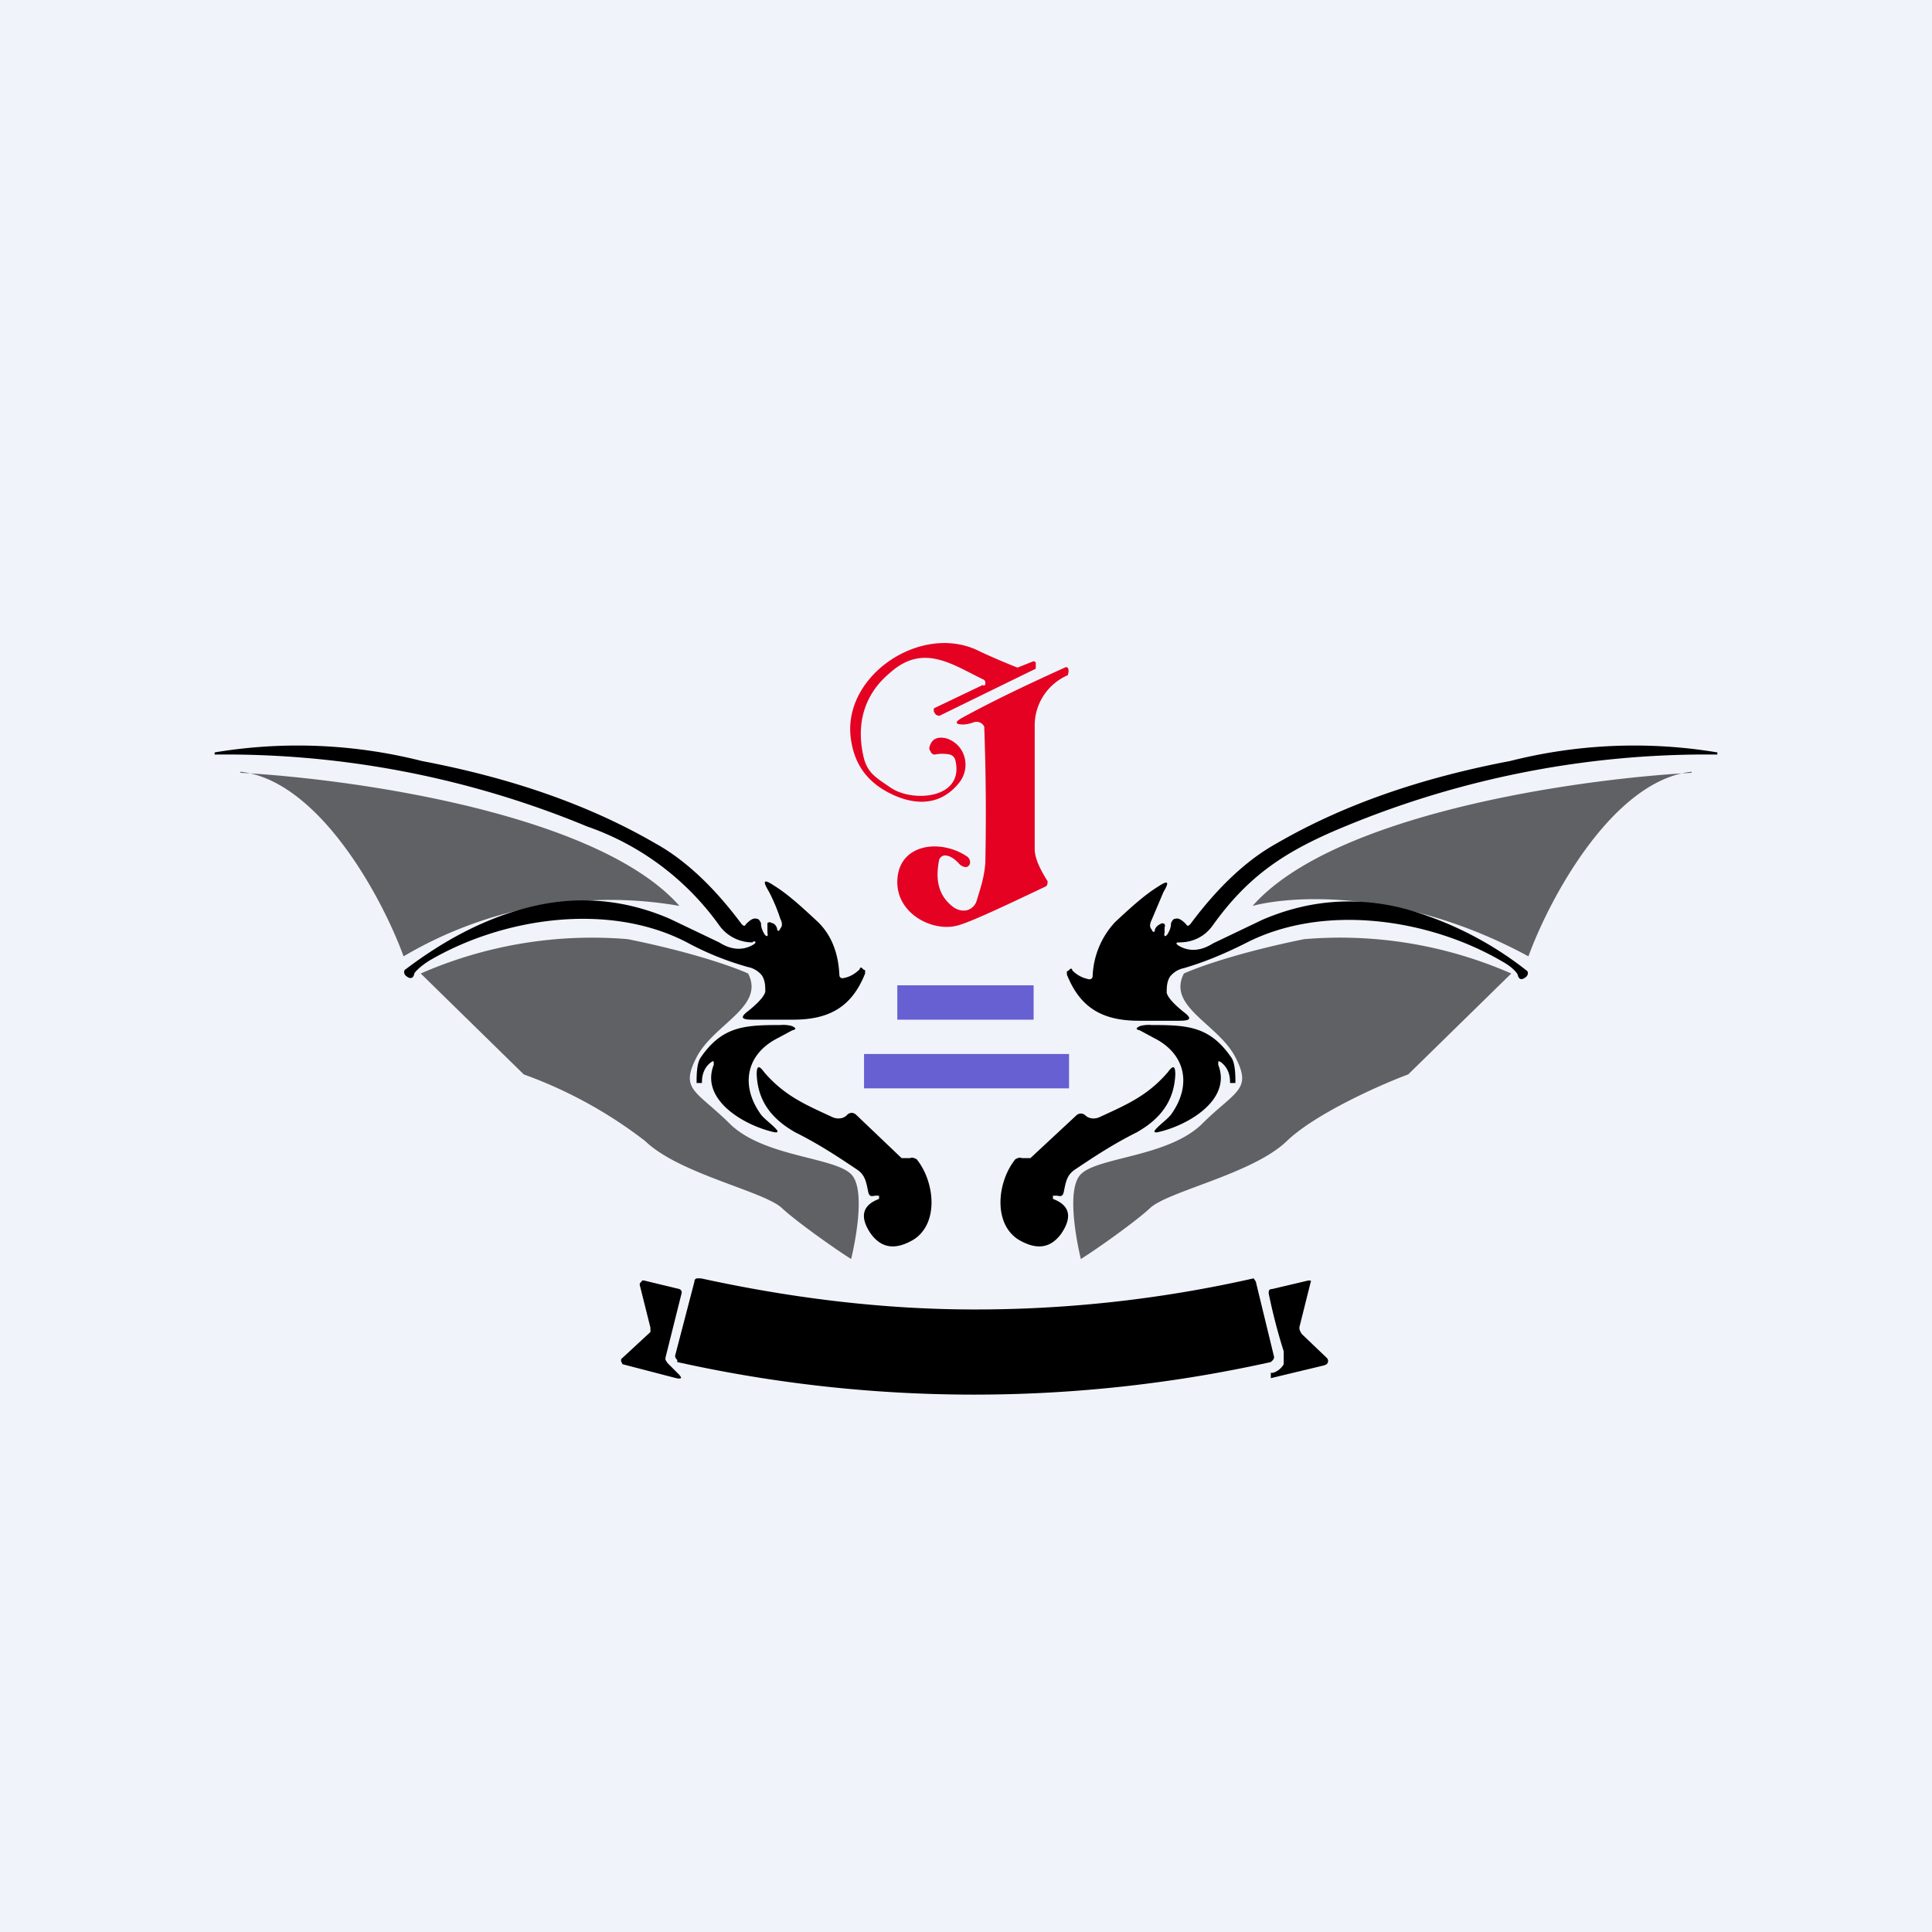 <!-- by TradingView --><svg width="18" height="18" viewBox="0 0 18 18" xmlns="http://www.w3.org/2000/svg"><path fill="#F0F3FA" d="M0 0h18v18H0z"/><path d="m9.16 6.39.02-.01v-.02a.03.03 0 0 0-.02-.03c-.29-.14-.56-.34-.87-.06-.24.2-.32.48-.24.8.04.14.12.18.25.27.21.14.69.1.6-.26a.07.07 0 0 0-.05-.05.34.34 0 0 0-.14 0A.04.04 0 0 1 8.67 7a.04.04 0 0 1-.01-.04c.02-.08.08-.1.16-.08.18.06.23.28.11.42-.14.17-.33.21-.55.13-.26-.1-.41-.27-.45-.53-.1-.6.66-1.11 1.2-.83a6.33 6.33 0 0 0 .35.15l.15-.06.02.01v.06l-.9.44-.03-.01-.02-.03V6.6l.46-.22Z" fill="#E40122"/><path d="M8.75 8.01c-.04.2 0 .34.13.44.04.03.09.04.13.03a.13.13 0 0 0 .09-.09c.04-.13.07-.22.08-.35a22.05 22.05 0 0 0-.01-1.27.08.08 0 0 0-.1-.04.33.33 0 0 1-.09.02c-.08 0-.09-.02-.02-.06.31-.17.63-.32.96-.47.04-.02.04.04.03.06v.01a.51.51 0 0 0-.31.46v1.16c0 .1.07.22.12.3 0 .02 0 .04-.02.05-.42.2-.7.33-.81.36-.23.07-.57-.1-.57-.4 0-.36.4-.41.65-.24.03.02.04.07.01.09-.02.02-.07 0-.09-.03-.04-.04-.08-.07-.13-.07a.06.06 0 0 0-.05.04Z" fill="#E40122"/><path d="M9.08 12.2a11.72 11.72 0 0 0 2.6-.29l.02.03.17.7v.01a.05.05 0 0 1-.02.03l-.01.01a12.75 12.75 0 0 1-5.53 0v-.02a.05.05 0 0 1-.02-.04l.18-.69c0-.01 0-.02.02-.03h.04c.87.19 1.72.29 2.55.29Z"/><path d="m6.22 12.7.1.1c.04.04.03.05-.02.04l-.5-.13-.01-.02a.03.03 0 0 1 0-.03l.27-.25v-.04l-.1-.4a.03.03 0 0 1 .02-.03v-.01H6l.33.08a.04.04 0 0 1 .02.02.04.04 0 0 1 0 .02l-.15.6v.02l.02.03ZM12.13 12.43l.23.22a.04.04 0 0 1 0 .06l-.02.01-.5.12v-.05h.02a.17.17 0 0 0 .1-.08v-.12a5.26 5.26 0 0 1-.14-.54c0-.02 0-.04.03-.04l.34-.08c.02 0 .03 0 .02.02l-.1.4c-.01.03 0 .05.02.08ZM7.01 8.78a.38.38 0 0 1-.31-.16 2.53 2.53 0 0 0-1.23-.92A8.8 8.8 0 0 0 2 7.03v-.02a4.71 4.71 0 0 1 1.93.08c.84.16 1.56.41 2.18.77.27.15.54.4.8.75.02.02.03.02.04 0 .04-.04.07-.06.1-.05.02 0 .03.02.04.04 0 .05.02.08.03.1.02.03.04.03.03-.01V8.6a.03.03 0 0 1 .04 0c.02 0 .04.02.05.05 0 .03.02.03.03 0 .02-.02.02-.05 0-.09a1.6 1.6 0 0 0-.11-.26c-.06-.1-.04-.11.05-.05.13.08.26.2.4.33.13.12.2.29.21.5 0 .03.02.04.05.03.05-.01.1-.04.14-.08 0-.02.02-.02.03 0l.02.01v.03c-.12.3-.32.43-.67.43h-.38c-.1 0-.12-.02-.04-.08.1-.08.15-.14.16-.18 0-.05 0-.1-.03-.15a.22.22 0 0 0-.13-.08 2.73 2.73 0 0 1-.57-.23c-.73-.38-1.72-.23-2.4.17-.08.05-.13.1-.14.12 0 0-.01.08-.08.02-.02-.02-.02-.05 0-.06.37-.28.74-.47 1.12-.57.45-.12.9-.09 1.34.1l.46.22c.11.07.22.08.32.02.03-.02.02-.03 0-.03ZM6.62 9.9c-.05.04-.08.1-.08.18v.01h-.05v-.02c0-.1.01-.18.04-.22.2-.29.41-.3.74-.3a.3.3 0 0 1 .11.01c.04.02.04.03 0 .04l-.13.07c-.3.15-.35.44-.17.7.03.05.11.1.16.16.01.02 0 .02-.02.02-.28-.06-.7-.3-.57-.63 0-.04 0-.04-.03-.02Z"/><path d="M8.18 11.14h-.03c-.04.01-.05 0-.06-.03-.02-.1-.03-.16-.1-.21-.15-.1-.34-.23-.58-.35-.23-.13-.35-.3-.36-.54 0-.08.02-.09.07-.02.19.22.38.3.64.42.05.02.1.01.13-.02a.06.06 0 0 1 .06-.02l.02.01.43.41h.08c.02-.01.04 0 .06.01.17.21.21.6-.03.75-.17.1-.3.08-.4-.06-.1-.15-.08-.26.08-.32v-.03h-.01Z"/><path d="M2.24 7.2c1.1.06 3.34.39 4.09 1.24a3.78 3.78 0 0 0-2.57.47c-.2-.55-.79-1.64-1.52-1.72ZM5.85 8.75c.64.13 1.01.27 1.12.32.16.31-.32.47-.48.78-.16.31 0 .31.32.63.32.3.96.3 1.12.46.13.13.05.58 0 .79-.16-.1-.51-.35-.64-.47-.16-.16-.96-.32-1.28-.63a4.16 4.16 0 0 0-1.13-.62l-.96-.94a3.98 3.98 0 0 1 1.93-.32Z" fill-opacity=".6"/><path d="M10.99 8.78c.13 0 .24-.06.31-.16.33-.46.67-.69 1.23-.92A8.8 8.8 0 0 1 16 7.03v-.02a4.71 4.71 0 0 0-1.93.08c-.84.16-1.56.41-2.18.77-.27.15-.54.4-.8.75-.02.02-.03.02-.04 0-.04-.04-.07-.06-.1-.05-.02 0-.03.02-.04.04 0 .05-.02.08-.03.1-.02.03-.04.03-.03-.01v-.05a.03.03 0 0 0 0-.03.03.03 0 0 0-.04 0 .09.09 0 0 0-.05.05c0 .03-.02.03-.03 0-.02-.02-.02-.05 0-.09l.11-.26c.06-.1.04-.11-.05-.05-.13.08-.26.2-.4.33a.78.78 0 0 0-.21.5c0 .03-.02.04-.05.03a.28.28 0 0 1-.14-.08c0-.02-.02-.02-.03 0l-.02.01v.03c.12.3.32.43.67.43h.38c.1 0 .12-.02.04-.08-.1-.08-.15-.14-.16-.18 0-.05 0-.1.03-.15a.22.22 0 0 1 .13-.08c.17-.05.35-.12.57-.23.73-.38 1.72-.23 2.4.17.09.05.13.1.14.12 0 0 .01.08.08.02.02-.02.02-.05 0-.06a3.23 3.23 0 0 0-1.12-.57c-.45-.12-.9-.09-1.34.1l-.46.22c-.11.07-.22.08-.32.02-.03-.02-.02-.03 0-.03ZM11.38 9.9c.05.04.08.1.08.18v.01h.05v-.02c0-.1-.01-.18-.04-.22-.2-.29-.41-.3-.74-.3a.3.3 0 0 0-.11.01c-.04.02-.04.03 0 .04l.13.07c.3.15.35.44.17.7-.03.05-.11.1-.16.16-.01.02 0 .02.02.02.28-.06.7-.3.57-.63 0-.04 0-.04.03-.02Z"/><path d="M9.82 11.14h.03c.04.01.05 0 .06-.03.02-.1.03-.16.1-.21.15-.1.34-.23.58-.35.23-.13.35-.3.36-.54 0-.08-.02-.09-.07-.02-.19.22-.38.3-.64.42-.05.02-.1.01-.13-.02a.06.06 0 0 0-.08 0l-.43.4h-.08c-.02-.01-.04 0-.06.01-.17.21-.21.6.03.75.17.1.3.08.4-.06.1-.15.08-.26-.08-.32v-.03h.01Z"/><path d="M15.76 7.2c-1.1.06-3.34.39-4.09 1.24.38-.1 1.41-.16 2.57.47.2-.55.79-1.64 1.52-1.72ZM12.15 8.75c-.64.13-1.01.27-1.12.32-.16.31.32.47.48.78.16.31 0 .31-.32.63-.32.3-.96.3-1.12.46-.13.13-.05.58 0 .79.16-.1.51-.35.64-.47.16-.16.96-.32 1.28-.63.26-.25.86-.52 1.13-.62l.96-.94a3.97 3.97 0 0 0-1.93-.32Z" fill-opacity=".6"/><path fill="#6660D2" d="M8.36 9.18h1.27v.32H8.36zM8.05 9.82h1.91v.32H8.05z"/></svg>